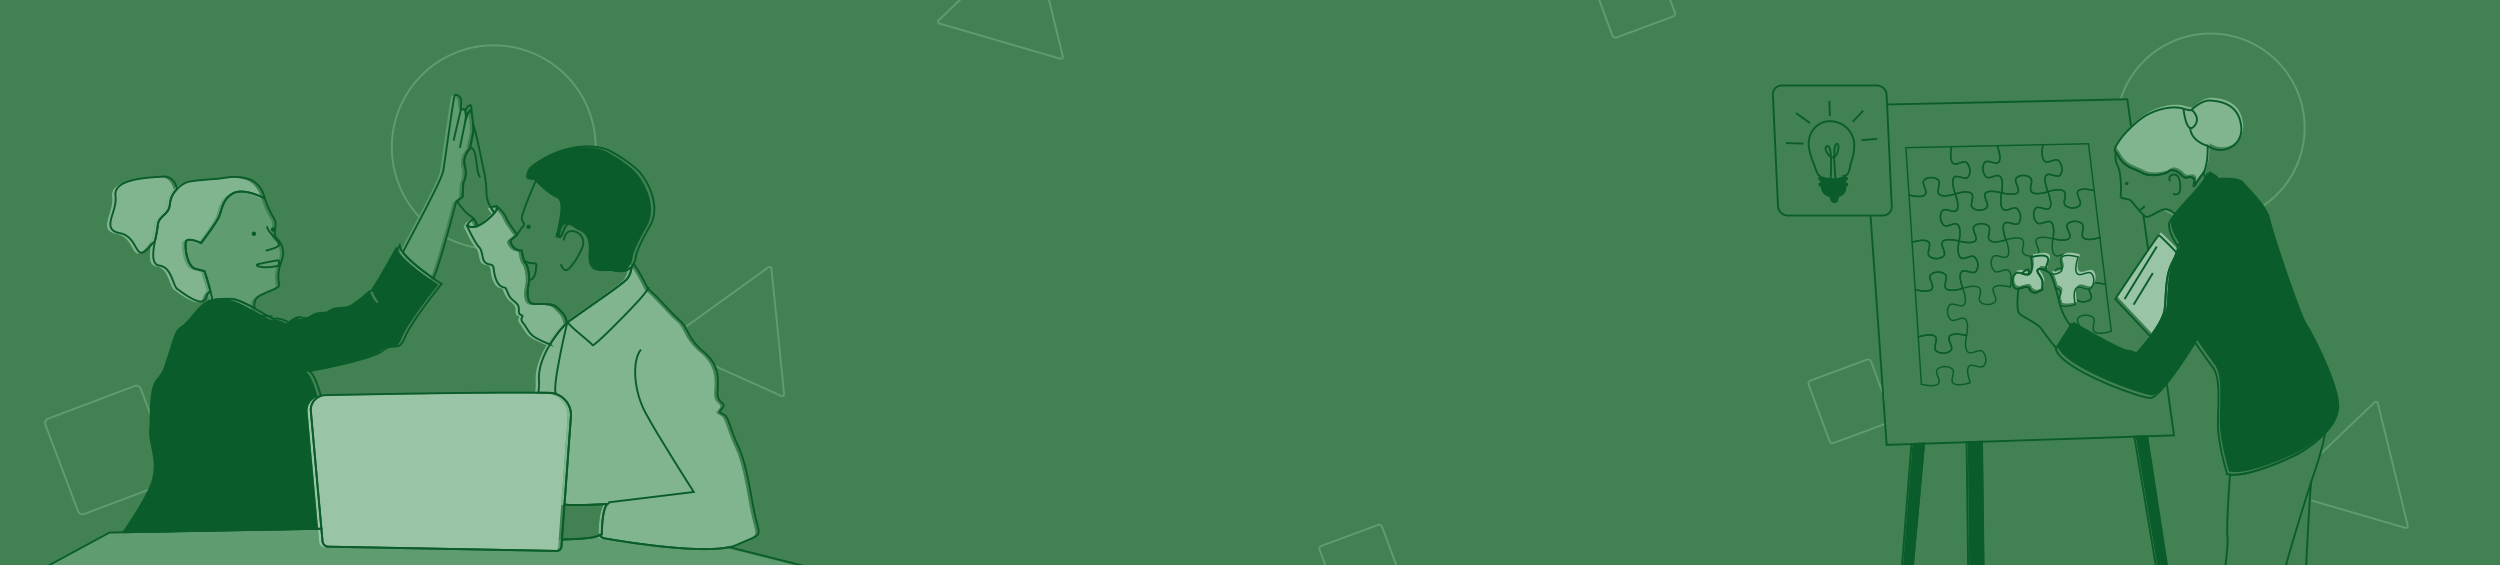 <svg id="Layer_1" data-name="Layer 1" xmlns="http://www.w3.org/2000/svg" xmlns:xlink="http://www.w3.org/1999/xlink" viewBox="0 0 1300 294"><defs><style>.cls-1,.cls-10,.cls-4,.cls-9{fill:none;}.cls-2{clip-path:url(#clip-path);}.cls-11,.cls-3{fill:#428252;}.cls-4{stroke:#5f9c70;}.cls-10,.cls-11,.cls-4,.cls-9{stroke-miterlimit:10;}.cls-5{fill:#5f9c70;}.cls-6{fill:#80b590;}.cls-7{fill:#0a5d2b;}.cls-8{fill:#99c5a6;}.cls-10,.cls-11,.cls-9{stroke:#0a5d2b;}.cls-10{stroke-width:0.766px;}</style><clipPath id="clip-path"><rect class="cls-1" width="1300" height="294"/></clipPath></defs><g class="cls-2"><rect class="cls-3" width="1300" height="294"/><path class="cls-4" d="M399.538,139.025l-53.085,38.203a1.036,1.036,0,0,0,.18,1.786L406.26,205.885a1.036,1.036,0,0,0,1.457-1.048l-6.542-65.074A1.036,1.036,0,0,0,399.538,139.025Z"/><path class="cls-4" d="M535.409-34.711,488.155,10.506a1.036,1.036,0,0,0,.426,1.744L551.367,30.564a1.036,1.036,0,0,0,1.297-1.241l-15.532-63.531A1.036,1.036,0,0,0,535.409-34.711Z"/><path class="cls-4" d="M1234.758,209.205l-47.254,45.217a1.036,1.036,0,0,0,.426,1.744l62.786,18.315a1.036,1.036,0,0,0,1.297-1.241l-15.532-63.531A1.036,1.036,0,0,0,1234.758,209.205Z"/><rect class="cls-4" x="30.396" y="207.502" width="52.998" height="52.998" rx="2.37" transform="translate(-78.972 35.17) rotate(-20.68)"/><rect class="cls-4" x="831.949" y="-19.501" width="34.607" height="34.607" rx="1.547" transform="translate(53.77 295.194) rotate(-20.35)"/><rect class="cls-4" x="944.849" y="191.373" width="34.607" height="34.607" rx="1.547" transform="translate(-12.516 347.617) rotate(-20.35)"/><rect class="cls-4" x="690.576" y="277.311" width="34.607" height="34.607" rx="1.547" transform="translate(-58.271 264.556) rotate(-20.35)"/><circle class="cls-4" cx="1149.421" cy="66.421" r="48.986"/><circle class="cls-4" cx="256.74" cy="76.573" r="53.002"/><path class="cls-3" d="M245.103,57.551a1.315,1.315,0,0,1,.375.691c.072-1.837-.011-3.551-.579-3.551-.846,0-2.371,2.526-3.236,4.094a28.823,28.823,0,0,1,.785,3.464S244.082,56.938,245.103,57.551Z"/><path class="cls-3" d="M246.533,67.969s-.063-1.504-.2-3.37a36.683,36.683,0,0,0-.854-6.358,1.315,1.315,0,0,0-.375-.691c-1.021-.613-2.656,4.699-2.656,4.699a28.824,28.824,0,0,0-.785-3.464,4.87,4.87,0,0,0-.645-1.439,6.827,6.827,0,0,1-.891-4.149c.161-3.468-2.694-4.199-3.307-3.791-.613.409-4.995,33.476-6.016,39.4-.894,5.187-16.667,33.71-20.989,42.372,3.373,4.543,11.001,10.21,15.851,13.572,3.357-7.178,11.493-38.282,11.675-39.192a2.228,2.228,0,0,1,.661-.94,20.222,20.222,0,0,1,2.812-2.124l.409-7.354a11.756,11.756,0,0,0,.817-8.784c-1.43-5.107,2.656-9.193,2.656-9.193Z"/><path class="cls-3" d="M289.995,159.897c-2.82-2.82-9.872-1.254-12.849-2.037-2.977-.783-2.736-6.332-1.952-9.779s-.085-9.494-1.495-11.061c-1.41-1.567-2.028-6.714-2.028-6.714s-3.83.419-5.692-3.94c-.873-2.045,1.425-2.275,2.846-3.94.136-.16.263-.321.389-.483-2.435-3.241-4.825-6.626-5.521-8.416a15.381,15.381,0,0,0-4.685-5.862c.098.598-.53,1.706-1.588,2.985-2.125,2.569-5.962,5.81-9.035,6.95a6.164,6.164,0,0,1-1.853.421c-2.445.098-3.01-.507-2.942-1.164l-.531.347s4.086,8.989,6.333,11.236c2.247,2.247,1.226,6.946,3.677,8.376s3.677-.204,4.086,3.677,1.839,7.559,4.086,8.58c2.247,1.021,1.634-.409,3.064,3.064,1.43,3.473,2.451,3.473,4.699,5.72,2.247,2.247,0,5.107,2.247,5.924,2.247.817-1.226,1.226,1.021,4.086,2.247,2.86,2.656,4.699,5.107,6.742,1.73,1.442,6.097,3.387,8.953,4.482a65.07,65.07,0,0,1,8.676-11.203C294.696,163.971,292.816,162.717,289.995,159.897Z"/><path class="cls-3" d="M246.607,113.757c-1.278.946-2.117,1.607-2.117,1.607a3.112,3.112,0,0,0-.899,1.492c-.068.657.497,1.262,2.942,1.164a6.164,6.164,0,0,0,1.853-.421,7.911,7.911,0,0,0-1.202-3.091A7.762,7.762,0,0,0,246.607,113.757Z"/><path class="cls-3" d="M259.009,107.664c-.045-.276-.24-.447-.627-.471a6.532,6.532,0,0,0-2.767.805c.145.246.29.484.438.716.459.718.926,1.367,1.368,1.934C258.479,109.369,259.107,108.262,259.009,107.664Z"/><path class="cls-3" d="M256.053,108.714c-.148-.232-.293-.471-.438-.716a15.182,15.182,0,0,1-2.34-7.547c0-6.742-1.634-12.87-2.656-17.773-.796-3.82-2.707-13.838-4.286-18.078.137,1.865.2,3.37.2,3.37l-1.839,9.193s-4.086,4.086-2.656,9.193a11.756,11.756,0,0,1-.817,8.784l-.409,7.354a20.222,20.222,0,0,0-2.812,2.124c1.739,2.636,4.184,5.841,6.693,7.478a8.905,8.905,0,0,1,1.912,1.662,7.762,7.762,0,0,1,.578.751,7.911,7.911,0,0,1,1.202,3.091c3.073-1.14,6.909-4.382,9.035-6.95C256.979,110.082,256.512,109.432,256.053,108.714Z"/><path class="cls-3" d="M331.331,87.884a70.582,70.582,0,0,0-14.286-9.635c-7.537-3.551-23.261-3.334-37.031,6.246-2.647,1.841-3.748,2.865-4.324,6.467-.24,1.501.782,1.979,2.057,2.027a2.648,2.648,0,0,1,1.409.477c.163-.372.259-.589.259-.589s6.183,7.071,12.274,9.879c4.464,2.058-1.341,19.983-.898,20.357,1.645,1.388,2.485-5.117,4.79-6.586,2.046-1.304,5.714,2.23,6.793,2.63,9.143,3.39,3.917,12.849,6.268,18.02,2.293,5.045,6.381,2.493,11.963,3.53.139.026.275.044.416.074,5.798,1.254,7.678-2.664,7.678-1.724,0,0,.417-.646,1.078-1.774,2.301-3.93-1.304-2.618,8.532-19.831C344.952,105.824,335.223,91.177,331.331,87.884Z"/><path class="cls-3" d="M321.02,140.78c-.141-.03-.277-.048-.416-.074-5.582-1.037-9.67,1.515-11.963-3.53-2.35-5.171,2.875-14.63-6.268-18.02-1.079-.4-4.747-3.933-6.793-2.63-2.305,1.469-3.145,7.974-4.79,6.586-.443-.374,5.362-18.299.898-20.357-6.091-2.808-12.274-9.879-12.274-9.879s-.096.217-.259.589c-1.398,3.192-8.055,18.555-7.494,20.52.627,2.194,2.037,2.35.313,4.074-.779.779-1.568,2.356-2.761,3.882-.126.162-.253.324-.389.483-1.421,1.665-3.719,1.896-2.846,3.94,1.862,4.36,5.692,3.94,5.692,3.94s.618,5.147,2.028,6.714c1.41,1.567,2.279,7.614,1.495,11.061s-1.025,8.996,1.952,9.779c2.977.783,10.028-.783,12.849,2.037s4.701,4.074,5.014,7.991c0,0,.951-.68,6.704-4.771.454-.323.928-.66,1.444-1.027,3.08-2.19,7.655-5.337,11.961-8.383,5.553-3.927,10.66-7.686,11.542-9.01a11.609,11.609,0,0,0,2.037-5.641C328.698,138.116,326.818,142.034,321.02,140.78Z"/><path class="cls-3" d="M379.583,284.503C361.91,288.22,319.698,280.805,314.74,279.979a3.847,3.847,0,0,1-2.561-1.709c-.487.177-1.195.435-2.229.811-2.767,1.006-12.722,1.378-17.428,1.471l-.264,3.625a2.488,2.488,0,0,1-2.528,2.307L171.032,284.271a3.072,3.072,0,0,1-3.002-2.796l-.587-6.533L57.282,276.92l-43.334,23.378L432.802,297.961Z"/><path class="cls-3" d="M392.874,267.705c-2.694-12.274-3.892-25.147-8.681-35.624-4.79-10.478-4.79-14.968-7.484-16.465s-2.694-.898-.599-3.592c2.096-2.694-2.994-2.096-2.694-8.083s1.497-13.771-7.185-20.955c-8.682-7.185-7.783-12.274-12.274-16.166-4.49-3.892-12.573-13.471-16.764-16.764,0,0-4.2-8.778-7.416-12.773-.66,1.128-1.078,1.774-1.078,1.774a11.609,11.609,0,0,1-2.037,5.641c-.882,1.324-5.99,5.083-11.542,9.01-4.307,3.046-8.882,6.193-11.961,8.383-.515.367-.99.704-1.444,1.027-5.753,4.091-6.704,4.771-6.704,4.771a65.07,65.07,0,0,0-8.676,11.203c-3.347,5.491-6.265,12.368-5.721,19.162a29.977,29.977,0,0,1-.391,5.95c2.02.017,3.924.041,5.691.07a11.505,11.505,0,0,1,11.27,12.346l-3.335,45.749c5.755.795,22.389-.352,22.389-.352-1.877,1.502-2.577,7.357-2.838,11.517-.155,2.474-.156,4.349-.156,4.349l-1.064.387A3.847,3.847,0,0,0,314.74,279.979c4.958.826,47.17,8.241,64.843,4.524a20.068,20.068,0,0,0,4.01-1.231C397.664,276.985,395.568,279.979,392.874,267.705Z"/><path class="cls-3" d="M293.848,262.369l-.356,4.887-.448,6.143-.522,7.154c4.707-.093,14.661-.465,17.428-1.471,1.034-.376,1.742-.634,2.229-.811l1.064-.387s0-1.875.156-4.349c.261-4.16.961-10.016,2.838-11.517C316.237,262.017,299.603,263.164,293.848,262.369Z"/><path class="cls-3" d="M285.893,204.273c-1.761-.03-3.659-.053-5.672-.07-30.885-.267-89.286.837-110.791,1.276a7.683,7.683,0,0,0-7.481,8.359l5.278,58.722.214,2.382.587,6.533a3.072,3.072,0,0,0,3.002,2.796l118.698,2.213a2.488,2.488,0,0,0,2.528-2.307l.264-3.625.522-7.154.448-6.143.356-4.887,3.335-45.749A11.51,11.51,0,0,0,285.893,204.273Z"/><path class="cls-3" d="M225.665,144.751c-4.85-3.362-12.479-9.029-15.851-13.572a7.699,7.699,0,0,1-1.687-3.557s-10.01,18.386-12.053,20.633c-2.043,2.247,3.677,7.763,2.451,8.784-1.226,1.021-4.494-6.537-4.494-6.537s-6.946,6.333-10.827,8.376c-3.881,2.043-9.602.613-11.032,2.656-1.43,2.043-5.924,0-9.602,2.656-3.677,2.656-5.107.204-7.559.817s-3.473,3.269-4.903,2.451c-1.43-.817-5.924-2.451-6.946-1.634-.166.133-.717-.053-1.55-.459-1.887-.918-5.223-2.961-8.818-4.959-4.564-2.537-9.547-5.001-12.513-5.001-5.772,0-6.63.171-9.52.665-.281.048-.574.098-.899.152-3.677.613-9.602,10.419-13.483,12.87s-4.086,6.333-6.946,14.709c-2.86,8.376-2.043,7.967-6.129,13.075-4.086,5.107-3.064,17.773-3.677,25.74-.613,7.967,4.086,14.913,1.634,25.536-2.114,9.16-15.976,28.588-15.976,28.588l102.155-1.799-.214-2.382L161.95,213.838a7.67,7.67,0,0,1,5.256-7.977c-1.976-6.84-4.075-11.87-6.066-12.866,0,0,32.073-5.72,38.202-10.623,6.129-4.903,8.172,1.43,11.645-7.15,3.473-8.58,18.999-27.579,18.999-27.579S228.205,146.511,225.665,144.751Z"/><path class="cls-3" d="M145.515,139.819c.857-4.286,3.143-6.858,1.429-11.716-1.714-4.858-4-3.429-3.715-7.43.286-4,1.143-4.858-1.143-8.287a41.995,41.995,0,0,1-4-9.144s-11.144-6.001-16.859-2.572c-5.715,3.429-5.429,9.144-7.429,12.859-2,3.715-8.858,12.859-8.858,12.859s-7.429-3.429-8.001-.572c-.571,2.857.572,12.859,5.143,14.002l4.572,1.143s1.759,5.279,3.036,10.23c.451,1.75.842,3.458,1.074,4.878,2.89-.494,3.747-.665,9.52-.665,2.966,0,7.948,2.464,12.513,5.001-.521-2.485-.286-5.226,3.005-6.871,6.287-3.143,10.001-3.715,9.716-5.715A18.047,18.047,0,0,1,145.515,139.819Z"/><path class="cls-3" d="M88.651,106.1A12.645,12.645,0,0,1,92.429,98.277c-1.017-3.655-3.063-6.715-7.207-6.464-9.43.572-26.003,1.429-24.86,10.001,1.143,8.572-8.001,17.431,2.286,19.431s7.429,16.288,15.43,7.144c.964-1.102,1.92-2.212,2.856-3.313a76.529,76.529,0,0,0,1.431-7.831C82.651,112.101,88.366,111.815,88.651,106.1Z"/><path class="cls-3" d="M129.228,92.956c-7.144-2-12.001-.286-15.716,0-3.715.286-12.573.857-15.716,1.715A13.237,13.237,0,0,0,92.429,98.277a12.645,12.645,0,0,0-3.778,7.823c-.286,5.715-6.001,6.001-6.286,11.144a76.529,76.529,0,0,1-1.431,7.831c-1.174,5.908-2.014,12.467,2.288,13.028,6.572.857,6.858,10.573,9.43,12.287,2.572,1.714,13.144,10.287,14.859,4.286a8.042,8.042,0,0,1,2.178-3.486c-1.277-4.951-3.036-10.23-3.036-10.23l-4.572-1.143c-4.572-1.143-5.715-11.144-5.143-14.002.572-2.857,8.001.572,8.001.572s6.858-9.144,8.858-12.859c2-3.715,1.715-9.43,7.429-12.859,5.715-3.429,16.859,2.572,16.859,2.572S136.371,94.956,129.228,92.956Z"/><path class="cls-3" d="M243.064,57.958a1.316,1.316,0,0,1,.375.691c.072-1.837-.011-3.551-.579-3.551-.846,0-2.371,2.526-3.236,4.094a28.824,28.824,0,0,1,.785,3.464S242.042,57.346,243.064,57.958Z"/><path class="cls-5" d="M244.494,68.377s-.063-1.504-.2-3.37a36.682,36.682,0,0,0-.854-6.358,1.316,1.316,0,0,0-.375-.691,6.516,6.516,0,0,0-3.744-.445c-.619.155-1.291-2.667-1.233-3.908.161-3.468-2.694-4.199-3.307-3.791-.613.409-4.995,33.476-6.016,39.4-.894,5.187-16.667,33.71-20.989,42.372,3.373,4.543,11.001,10.21,15.851,13.572,3.357-7.178,11.493-38.282,11.675-39.192a2.228,2.228,0,0,1,.661-.94,20.223,20.223,0,0,1,2.812-2.124l.409-7.354a11.756,11.756,0,0,0,.817-8.784c-1.43-5.107,2.656-9.193,2.656-9.193Z"/><path class="cls-6" d="M287.956,160.304c-2.82-2.82-9.872-1.254-12.849-2.037-2.977-.783-2.736-6.332-1.952-9.779.783-3.447-.085-9.494-1.495-11.061-1.41-1.567-2.028-6.714-2.028-6.714s-3.83.419-5.692-3.94c-.873-2.045,1.425-2.275,2.846-3.94.136-.16.263-.321.389-.483-2.435-3.241-4.825-6.626-5.521-8.416a15.381,15.381,0,0,0-4.685-5.862c.098.598-.53,1.706-1.588,2.985-2.125,2.569-5.962,5.81-9.035,6.95a6.164,6.164,0,0,1-1.853.421c-2.445.098-3.01-.507-2.942-1.164l-.531.347s4.086,8.989,6.333,11.236c2.247,2.247,1.226,6.946,3.677,8.376s3.677-.204,4.086,3.677,1.839,7.559,4.086,8.58c2.247,1.021,1.634-.409,3.064,3.064s2.451,3.473,4.699,5.72c2.247,2.247,0,5.107,2.247,5.924,2.247.817-1.226,1.226,1.021,4.086,2.247,2.86,2.656,4.699,5.107,6.742,1.73,1.442,6.097,3.387,8.953,4.482a65.069,65.069,0,0,1,8.676-11.203C292.657,164.378,290.776,163.125,287.956,160.304Z"/><path class="cls-6" d="M244.567,114.165c-1.278.946-2.117,1.607-2.117,1.607a3.112,3.112,0,0,0-.899,1.492c-.068.657.497,1.262,2.942,1.164a6.164,6.164,0,0,0,1.853-.421,7.911,7.911,0,0,0-1.202-3.091A7.765,7.765,0,0,0,244.567,114.165Z"/><path class="cls-6" d="M256.97,108.072c-.045-.276-.24-.447-.627-.471a6.532,6.532,0,0,0-2.767.805c.145.246.29.484.438.716.459.718.926,1.367,1.368,1.934C256.44,109.777,257.068,108.67,256.97,108.072Z"/><path class="cls-3" d="M254.014,109.122c-.148-.232-.293-.471-.438-.716a15.182,15.182,0,0,1-2.34-7.547c0-6.742-1.634-12.87-2.656-17.773-.796-3.82-2.707-13.838-4.286-18.078.137,1.865.2,3.37.2,3.37l-1.839,9.193s-4.086,4.086-2.656,9.193a11.756,11.756,0,0,1-.817,8.784l-.409,7.354a20.222,20.222,0,0,0-2.812,2.124c1.739,2.636,4.184,5.841,6.693,7.478a8.906,8.906,0,0,1,1.912,1.662,7.765,7.765,0,0,1,.578.751,7.911,7.911,0,0,1,1.202,3.091c3.073-1.14,6.909-4.382,9.035-6.95C254.939,110.49,254.473,109.84,254.014,109.122Z"/><path class="cls-7" d="M329.292,88.292a70.582,70.582,0,0,0-14.286-9.635c-7.537-3.551-23.261-3.334-37.031,6.246-2.647,1.841-3.748,2.865-4.324,6.467-.24,1.501.782,1.979,2.057,2.027a2.648,2.648,0,0,1,1.409.477c.163-.372.259-.589.259-.589s6.183,7.071,12.274,9.879c4.464,2.058-1.341,19.983-.898,20.357,1.645,1.388,2.485-5.117,4.79-6.586,2.046-1.304,5.714,2.23,6.793,2.63,9.143,3.39,3.917,12.849,6.268,18.02,2.293,5.045,6.381,2.493,11.963,3.53.139.026.275.044.416.074,5.798,1.254,7.678-2.664,7.678-1.724,0,0,.417-.646,1.078-1.774,2.301-3.93-1.304-2.618,8.532-19.831C342.913,106.232,333.183,91.585,329.292,88.292Z"/><path class="cls-3" d="M318.981,141.188c-.141-.03-.277-.048-.416-.074-5.582-1.037-9.67,1.515-11.963-3.53-2.35-5.171,2.875-14.63-6.268-18.02-1.079-.4-4.747-3.933-6.793-2.63-2.305,1.469-3.145,7.974-4.79,6.586-.443-.374,5.362-18.299.898-20.357-6.091-2.808-12.274-9.879-12.274-9.879s-.096.217-.259.589c-1.398,3.192-8.055,18.555-7.494,20.52.627,2.194,2.037,2.35.313,4.074-.779.779-1.568,2.356-2.761,3.882-.126.162-.253.324-.389.483-1.421,1.665-3.719,1.896-2.846,3.94,1.862,4.36,5.692,3.94,5.692,3.94s.618,5.147,2.028,6.714c1.41,1.567,2.279,7.614,1.495,11.061-.783,3.447-1.025,8.996,1.952,9.779,2.977.783,10.028-.783,12.849,2.037s4.701,4.074,5.014,7.991c0,0,.951-.68,6.704-4.771.454-.323.928-.66,1.444-1.027,3.08-2.19,7.655-5.337,11.961-8.383,5.553-3.927,10.66-7.686,11.542-9.01a11.609,11.609,0,0,0,2.037-5.641C326.659,138.524,324.779,142.442,318.981,141.188Z"/><path class="cls-5" d="M377.544,284.911c-17.673,3.717-59.885-3.697-64.843-4.524a3.847,3.847,0,0,1-2.561-1.709c-.487.177-1.195.435-2.229.811-2.767,1.006-12.722,1.378-17.428,1.471l-.264,3.625a2.488,2.488,0,0,1-2.528,2.307l-118.698-2.213a3.072,3.072,0,0,1-3.002-2.796l-.587-6.533L55.243,277.328l-43.334,23.378,418.854-2.337Z"/><path class="cls-6" d="M390.834,268.113c-2.694-12.274-3.892-25.146-8.681-35.624-4.79-10.478-4.79-14.968-7.484-16.465s-2.694-.898-.599-3.592c2.096-2.694-2.994-2.096-2.694-8.083s1.497-13.771-7.185-20.955c-8.682-7.185-7.783-12.274-12.274-16.166s-12.573-13.471-16.764-16.764c0,0-4.2-8.778-7.416-12.773-.66,1.128-1.078,1.774-1.078,1.774a11.609,11.609,0,0,1-2.037,5.641c-.882,1.324-5.99,5.083-11.542,9.01-4.307,3.046-8.882,6.193-11.961,8.383-.515.367-.99.704-1.444,1.027-5.753,4.091-6.704,4.771-6.704,4.771a65.069,65.069,0,0,0-8.676,11.203c-3.347,5.491-6.265,12.368-5.721,19.162a29.977,29.977,0,0,1-.391,5.95c2.02.017,3.924.041,5.691.07a11.505,11.505,0,0,1,11.27,12.346L291.808,262.777c5.755.795,22.389-.352,22.389-.352-1.877,1.502-2.577,7.357-2.838,11.517-.155,2.474-.156,4.349-.156,4.349l-1.064.387a3.847,3.847,0,0,0,2.561,1.709c4.958.826,47.17,8.241,64.843,4.524a20.067,20.067,0,0,0,4.01-1.231C395.624,277.393,393.529,280.387,390.834,268.113Z"/><path class="cls-3" d="M291.808,262.777l-.356,4.887-.448,6.142-.521,7.154c4.707-.093,14.661-.465,17.428-1.471,1.034-.376,1.742-.634,2.229-.811l1.064-.387s0-1.875.156-4.349c.261-4.16.961-10.016,2.838-11.517C314.197,262.425,297.563,263.572,291.808,262.777Z"/><path class="cls-8" d="M283.854,204.681c-1.761-.03-3.659-.053-5.672-.07-30.885-.267-89.286.837-110.791,1.276a7.683,7.683,0,0,0-7.481,8.359L165.189,272.968l.214,2.382.587,6.533a3.072,3.072,0,0,0,3.002,2.796l118.698,2.213a2.488,2.488,0,0,0,2.528-2.307l.264-3.625.521-7.154.448-6.142.356-4.887,3.335-45.749A11.51,11.51,0,0,0,283.854,204.681Z"/><path class="cls-7" d="M223.626,145.159c-4.85-3.362-12.479-9.029-15.851-13.572a7.699,7.699,0,0,1-1.687-3.557s-10.01,18.386-12.053,20.633c-2.043,2.247,3.677,7.763,2.451,8.784-1.226,1.021-4.494-6.537-4.494-6.537s-6.946,6.333-10.827,8.376-9.602.613-11.032,2.656-5.924,0-9.602,2.656c-3.677,2.656-5.107.204-7.559.817-2.451.613-3.473,3.269-4.903,2.451s-5.924-2.451-6.946-1.634c-.166.133-.717-.053-1.55-.459-1.887-.918-5.223-2.961-8.818-4.959-4.564-2.537-9.547-5.001-12.513-5.001-5.772,0-6.63.171-9.52.665-.281.048-.574.098-.899.152-3.677.613-9.602,10.419-13.483,12.87s-4.086,6.333-6.946,14.709c-2.86,8.376-2.043,7.967-6.129,13.075-4.086,5.107-3.064,17.773-3.677,25.74-.613,7.967,4.086,14.913,1.634,25.536-2.114,9.16-15.976,28.588-15.976,28.588l102.155-1.799-.214-2.382-5.278-58.722a7.67,7.67,0,0,1,5.256-7.977c-1.976-6.84-4.075-11.87-6.066-12.866,0,0,32.073-5.72,38.202-10.623,6.129-4.903,8.172,1.43,11.645-7.15,3.473-8.58,18.999-27.579,18.999-27.579S226.166,146.919,223.626,145.159Z"/><path class="cls-5" d="M143.476,140.227c.857-4.286,3.143-6.858,1.429-11.716-1.714-4.858-4-3.429-3.715-7.43.286-4,1.143-4.858-1.143-8.287a41.995,41.995,0,0,1-4-9.144s-11.144-6.001-16.859-2.572c-5.715,3.429-5.429,9.144-7.429,12.859-2,3.715-8.858,12.859-8.858,12.859s-7.429-3.429-8.001-.572c-.571,2.858.572,12.859,5.143,14.002l4.572,1.143s1.759,5.279,3.036,10.23c.451,1.75.842,3.458,1.074,4.878,2.89-.494,3.747-.665,9.52-.665,2.966,0,7.948,2.464,12.513,5.001-.521-2.485-.286-5.226,3.005-6.871,6.287-3.143,10.001-3.715,9.716-5.715A18.046,18.046,0,0,1,143.476,140.227Z"/><path class="cls-6" d="M86.612,106.508A12.645,12.645,0,0,1,90.39,98.685c-1.017-3.655-3.063-6.715-7.207-6.464-9.43.572-26.003,1.429-24.86,10.001,1.143,8.572-8.001,17.431,2.286,19.431s7.429,16.288,15.43,7.144c.964-1.102,1.92-2.212,2.856-3.313a76.527,76.527,0,0,0,1.431-7.831C80.611,112.509,86.326,112.223,86.612,106.508Z"/><path class="cls-6" d="M127.188,93.364c-7.144-2-12.001-.286-15.716,0-3.715.286-12.573.857-15.716,1.715A13.237,13.237,0,0,0,90.39,98.685a12.645,12.645,0,0,0-3.778,7.823c-.286,5.715-6.001,6.001-6.286,11.144a76.527,76.527,0,0,1-1.431,7.831c-1.174,5.908-2.014,12.467,2.288,13.028,6.572.857,6.858,10.573,9.43,12.287,2.572,1.714,13.144,10.287,14.859,4.286a8.042,8.042,0,0,1,2.178-3.486c-1.277-4.951-3.036-10.23-3.036-10.23l-4.572-1.143c-4.572-1.143-5.715-11.144-5.143-14.002.572-2.857,8.001.572,8.001.572s6.858-9.144,8.858-12.859c2-3.715,1.715-9.43,7.429-12.859,5.715-3.429,16.859,2.572,16.859,2.572S134.332,95.364,127.188,93.364Z"/><path class="cls-9" d="M244.791,57.551a1.315,1.315,0,0,1,.375.691c.072-1.837-.011-3.551-.579-3.551-.846,0-1.731.971-2.597,2.539a16.735,16.735,0,0,1,.227,4.601S243.77,56.938,244.791,57.551Z"/><path class="cls-9" d="M246.221,67.969s-.063-1.504-.2-3.37a36.683,36.683,0,0,0-.854-6.358,1.315,1.315,0,0,0-.375-.691c-1.021-.613-2.656,4.699-2.656,4.699s.366-3.316-.316-4.736c-.682-1.42-1.696-.293-1.875-.625-.398-.739-.189-2.45-.131-3.691.161-3.468-2.694-4.199-3.307-3.791-.613.409-4.995,33.476-6.016,39.4-.894,5.187-16.667,33.71-20.989,42.372,3.373,4.543,11.001,10.21,15.851,13.572,3.357-7.178,11.493-38.282,11.675-39.192a2.228,2.228,0,0,1,.661-.94,20.222,20.222,0,0,1,2.812-2.124l.409-7.354a11.756,11.756,0,0,0,.817-8.784c-1.43-5.107,2.656-9.193,2.656-9.193Z"/><path class="cls-9" d="M289.683,159.897c-2.82-2.82-9.872-1.254-12.849-2.037-2.977-.783-2.736-6.332-1.952-9.779s-.085-9.494-1.495-11.061c-1.41-1.567-2.028-6.714-2.028-6.714s-3.83.419-5.692-3.94c-.873-2.045,1.425-2.275,2.846-3.94.136-.16.263-.321.389-.483-2.435-3.241-4.825-6.626-5.521-8.416a15.381,15.381,0,0,0-4.685-5.862c.098.598-.53,1.706-1.588,2.985-2.125,2.569-5.962,5.81-9.035,6.95a6.164,6.164,0,0,1-1.853.421c-2.445.098-3.01-.507-2.942-1.164l-.531.347s4.086,8.989,6.333,11.236c2.247,2.247,1.226,6.946,3.677,8.376s3.677-.204,4.086,3.677,1.839,7.559,4.086,8.58c2.247,1.021,1.634-.409,3.064,3.064,1.43,3.473,2.451,3.473,4.699,5.72s0,5.107,2.247,5.924c2.247.817-1.226,1.226,1.021,4.086,2.247,2.86,2.656,4.699,5.107,6.742,1.73,1.442,6.097,3.387,8.953,4.482a65.069,65.069,0,0,1,8.676-11.203C294.384,163.971,292.504,162.717,289.683,159.897Z"/><path class="cls-9" d="M246.295,113.757c-1.278.946-2.117,1.607-2.117,1.607a3.112,3.112,0,0,0-.899,1.492c-.068.657.497,1.262,2.942,1.164a6.164,6.164,0,0,0,1.853-.421,7.911,7.911,0,0,0-1.202-3.091A7.762,7.762,0,0,0,246.295,113.757Z"/><path class="cls-9" d="M258.697,107.664c-.045-.276-.24-.447-.627-.471a6.532,6.532,0,0,0-2.767.805c.145.246.29.484.438.716.459.718.926,1.367,1.368,1.934C258.167,109.369,258.795,108.262,258.697,107.664Z"/><path class="cls-9" d="M255.741,108.714c-.148-.232-.293-.471-.438-.716a15.182,15.182,0,0,1-2.34-7.547c0-6.742-1.634-12.87-2.656-17.773-.796-3.82-2.707-13.838-4.286-18.078.137,1.865.2,3.37.2,3.37l-1.839,9.193s-4.086,4.086-2.656,9.193a11.756,11.756,0,0,1-.817,8.784l-.409,7.354a20.222,20.222,0,0,0-2.812,2.124c1.739,2.636,4.184,5.841,6.693,7.478a8.905,8.905,0,0,1,1.912,1.662,7.762,7.762,0,0,1,.578.751,7.911,7.911,0,0,1,1.202,3.091c3.073-1.14,6.909-4.382,9.035-6.95C256.666,110.082,256.2,109.432,255.741,108.714Z"/><path class="cls-9" d="M331.019,87.884a70.581,70.581,0,0,0-14.286-9.635c-7.537-3.551-23.261-3.334-37.031,6.246-2.647,1.841-3.748,2.865-4.324,6.467-.24,1.501.782,1.979,2.057,2.027a2.648,2.648,0,0,1,1.409.477c.163-.372.259-.589.259-.589s6.183,7.071,12.274,9.879c4.464,2.058-1.341,19.983-.898,20.357,1.645,1.388,2.485-5.117,4.79-6.586,2.046-1.304,5.714,2.23,6.793,2.63,9.143,3.39,3.917,12.849,6.268,18.02,2.293,5.045,6.381,2.493,11.963,3.53.139.026.275.044.416.074,5.798,1.254,7.678-2.664,7.678-1.724,0,0,.417-.646,1.077-1.774,2.301-3.93-1.304-2.618,8.532-19.831C344.64,105.824,334.91,91.177,331.019,87.884Z"/><path class="cls-9" d="M320.708,140.78c-.141-.03-.277-.048-.416-.074-5.582-1.037-9.67,1.515-11.963-3.53-2.35-5.171,2.875-14.63-6.268-18.02-1.079-.4-4.747-3.933-6.793-2.63-2.305,1.469-3.145,7.974-4.79,6.586-.443-.374,5.362-18.299.898-20.357-6.091-2.808-12.274-9.879-12.274-9.879s-.096.217-.259.589c-1.398,3.192-8.055,18.555-7.494,20.52.627,2.194,2.037,2.35.313,4.074-.779.779-1.568,2.356-2.761,3.882-.126.162-.253.324-.389.483-1.421,1.665-3.719,1.896-2.846,3.94,1.862,4.36,5.692,3.94,5.692,3.94s.618,5.147,2.028,6.714c1.41,1.567,2.279,7.614,1.495,11.061s-1.025,8.996,1.952,9.779c2.977.783,10.028-.783,12.849,2.037s4.701,4.074,5.014,7.991c0,0,.951-.68,6.704-4.771.454-.323.928-.66,1.444-1.027,3.08-2.19,7.655-5.337,11.961-8.383,5.553-3.927,10.66-7.686,11.542-9.01a11.609,11.609,0,0,0,2.037-5.641C328.386,138.116,326.506,142.034,320.708,140.78Z"/><path class="cls-9" d="M379.271,284.503c-17.673,3.717-59.885-3.697-64.843-4.524a3.847,3.847,0,0,1-2.561-1.709c-.487.177-1.195.435-2.229.811-2.767,1.006-12.722,1.378-17.428,1.471l-.264,3.625a2.488,2.488,0,0,1-2.528,2.307L170.72,284.271a3.072,3.072,0,0,1-3.002-2.796l-.587-6.533L56.97,276.92l-43.334,23.378,418.854-2.337Z"/><path class="cls-9" d="M392.562,267.705c-2.694-12.274-3.892-25.147-8.681-35.624-4.79-10.478-4.79-14.968-7.484-16.465s-2.694-.898-.599-3.592c2.096-2.694-2.994-2.096-2.694-8.083s1.497-13.771-7.185-20.955-7.783-12.274-12.274-16.166c-4.49-3.892-12.573-13.471-16.764-16.764,0,0-4.2-8.778-7.416-12.773-.66,1.128-1.077,1.774-1.077,1.774a11.609,11.609,0,0,1-2.037,5.641c-.882,1.324-5.99,5.083-11.542,9.01-4.307,3.046-8.882,6.193-11.961,8.383-.515.367-.99.704-1.444,1.027-5.753,4.091-6.704,4.771-6.704,4.771a65.069,65.069,0,0,0-8.676,11.203c-3.347,5.491-6.265,12.368-5.721,19.162a29.977,29.977,0,0,1-.391,5.95c2.02.017,3.924.041,5.691.07a11.505,11.505,0,0,1,11.27,12.346l-3.335,45.749c5.755.795,22.389-.352,22.389-.352-1.877,1.502-2.577,7.357-2.838,11.517-.155,2.474-.156,4.349-.156,4.349l-1.064.387a3.847,3.847,0,0,0,2.561,1.709c4.958.826,47.17,8.241,64.843,4.524a20.068,20.068,0,0,0,4.01-1.231C397.351,276.985,395.256,279.979,392.562,267.705Z"/><path class="cls-9" d="M293.535,262.369l-.356,4.887-.448,6.143-.522,7.154c4.707-.093,14.661-.465,17.428-1.471,1.034-.376,1.742-.634,2.229-.811l1.064-.387s0-1.875.156-4.349c.261-4.16.961-10.016,2.838-11.517C315.925,262.017,299.29,263.164,293.535,262.369Z"/><path class="cls-9" d="M285.581,204.273c-1.761-.03-3.659-.053-5.672-.07-30.885-.267-89.286.837-110.791,1.276a7.683,7.683,0,0,0-7.481,8.359l5.278,58.722.214,2.382.587,6.533a3.072,3.072,0,0,0,3.002,2.796l118.698,2.213a2.488,2.488,0,0,0,2.528-2.307l.264-3.625.522-7.154.448-6.143.356-4.887,3.335-45.749A11.51,11.51,0,0,0,285.581,204.273Z"/><path class="cls-9" d="M225.353,144.751c-4.85-3.362-12.479-9.029-15.851-13.572a7.699,7.699,0,0,1-1.687-3.557s-10.01,18.386-12.053,20.633c-2.043,2.247,3.677,7.763,2.451,8.784-1.226,1.021-4.494-6.537-4.494-6.537s-6.946,6.333-10.827,8.376c-3.881,2.043-9.602.613-11.032,2.656-1.43,2.043-5.924,0-9.602,2.656-3.677,2.656-5.107.204-7.559.817s-3.473,3.269-4.903,2.451c-1.43-.817-5.924-2.451-6.946-1.634-.166.133-.717-.053-1.55-.459-1.887-.918-5.223-2.961-8.818-4.959-4.564-2.537-9.547-5.001-12.513-5.001-5.772,0-6.63.171-9.52.665-.281.048-.574.098-.899.152-3.677.613-9.602,10.419-13.483,12.87s-4.086,6.333-6.946,14.709c-2.86,8.376-2.043,7.967-6.129,13.075-4.086,5.107-3.064,17.773-3.677,25.74-.613,7.967,4.086,14.913,1.634,25.536-2.114,9.16-15.976,28.588-15.976,28.588l102.155-1.799-.214-2.382-5.278-58.722a7.67,7.67,0,0,1,5.256-7.977c-1.976-6.84-4.075-11.87-6.066-12.866,0,0,32.073-5.72,38.202-10.623,6.129-4.903,8.172,1.43,11.645-7.15,3.473-8.58,18.999-27.579,18.999-27.579S227.893,146.511,225.353,144.751Z"/><path class="cls-9" d="M145.203,139.819c.857-4.286,3.143-6.858,1.429-11.716-1.714-4.858-4-3.429-3.715-7.43.286-4,1.143-4.858-1.143-8.287a41.995,41.995,0,0,1-4-9.144s-11.144-6.001-16.859-2.572c-5.715,3.429-5.429,9.144-7.429,12.859-2,3.715-8.858,12.859-8.858,12.859s-7.429-3.429-8.001-.572c-.571,2.857.572,12.859,5.143,14.002l4.572,1.143s1.759,5.279,3.036,10.23c.451,1.75.842,3.458,1.074,4.878,2.89-.494,3.747-.665,9.52-.665,2.966,0,7.948,2.464,12.513,5.001-.521-2.485-.286-5.226,3.005-6.871,6.287-3.143,10.001-3.715,9.716-5.715A18.047,18.047,0,0,1,145.203,139.819Z"/><path class="cls-9" d="M88.339,106.1a12.645,12.645,0,0,1,3.778-7.823c-1.017-3.655-3.063-6.715-7.207-6.464-9.43.572-26.003,1.429-24.86,10.001s-8.001,17.431,2.286,19.431,7.429,16.288,15.43,7.144c.964-1.102,1.92-2.212,2.856-3.313a76.529,76.529,0,0,0,1.431-7.831C82.338,112.101,88.053,111.815,88.339,106.1Z"/><path class="cls-9" d="M128.916,92.956c-7.144-2-12.001-.286-15.716,0-3.715.286-12.573.857-15.716,1.715a13.237,13.237,0,0,0-5.366,3.607,12.645,12.645,0,0,0-3.778,7.823c-.286,5.715-6.001,6.001-6.286,11.144A76.529,76.529,0,0,1,80.622,125.076c-1.174,5.908-2.014,12.467,2.288,13.028,6.572.857,6.858,10.573,9.43,12.287,2.572,1.714,13.144,10.287,14.859,4.286a8.042,8.042,0,0,1,2.178-3.486c-1.277-4.951-3.036-10.23-3.036-10.23l-4.572-1.143c-4.572-1.143-5.715-11.144-5.143-14.002.572-2.857,8.001.572,8.001.572s6.858-9.144,8.858-12.859c2-3.715,1.715-9.43,7.429-12.859,5.715-3.429,16.859,2.572,16.859,2.572S136.059,94.956,128.916,92.956Z"/><path class="cls-9" d="M316.335,261.224l44.413-5.41s-18.796-29.321-25.186-41.351-6.766-27.442-2.255-32.705"/><path class="cls-9" d="M337.29,149.263s.19,1.073-5.112,6.934c-7.142,7.894-23.683,24.434-24.059,23.307s-13.533-10.902-13.012-12.408c0,0-8.743,36.395-5.798,37.791"/><path class="cls-9" d="M161.238,192.201s-38.069,7.601-44.835,10.609"/><path class="cls-9" d="M74.677,264.836c1.128-1.88,43.23-30.073,51.5-54.132"/><path class="cls-9" d="M108.509,173.489s11.896-11.442,33.202-8.916"/><path class="cls-9" d="M138.176,130.293s7.041-1.354,7.041-3.25-6.093-6.229-6.364-9.343"/><path class="cls-9" d="M144.811,138.146s-6.484,1.789-10.919.186a.462.462,0,0,1,.048-.887c2.897-.645,9.647-2.112,10.6-2.006C145.759,135.573,144.811,138.146,144.811,138.146Z"/><circle class="cls-7" cx="132.015" cy="121.559" r="1.151"/><circle class="cls-7" cx="274.879" cy="117.944" r="1.151"/><circle class="cls-7" cx="141.967" cy="119.325" r="1.151"/><path class="cls-9" d="M293.216,125.012c0-.406.411-4.322,3.25-4.739a5.906,5.906,0,0,1,6.635,7.447c-1.083,3.927-7.312,14.353-9.478,12.593s-1.76-2.979-1.76-2.979"/><path class="cls-9" d="M244.695,77.162s1.208-1.164,2.335,2.857c.347,1.236,1.099,7.11,1.339,8.675a9.054,9.054,0,0,0,1.3,3.553"/><line class="cls-9" x1="242.135" y1="62.249" x2="239.14" y2="76.883"/><path class="cls-9" d="M239.718,56.661c-.186.559-3.841,16.492-3.841,16.492"/><path class="cls-9" d="M272.619,135.721l2.723,1.021c.867.143,3.637-.025,3.574.851-.178,2.445-.283,7.194-3.233,7.998"/><polygon class="cls-7" points="985.668 344.413 990.616 344.413 1001.113 230.071 994.577 230.288 985.668 344.413"/><polygon class="cls-7" points="1130.126 344.413 1135.074 344.413 1116.943 226.236 1110.475 226.45 1130.126 344.413"/><polygon class="cls-7" points="1024.672 343.423 1032.588 343.423 1031.148 229.077 1023.232 229.339 1024.672 343.423"/><polygon class="cls-3" points="1106.804 51.012 969.257 53.981 981.671 230.715 994.577 230.288 1001.113 230.071 1023.232 229.339 1031.148 229.077 1110.475 226.45 1116.943 226.236 1131.092 225.767 1106.804 51.012"/><polygon class="cls-9" points="985.05 345.031 989.997 345.031 1000.494 230.69 993.959 230.907 985.05 345.031"/><polygon class="cls-9" points="1129.507 345.031 1134.455 345.031 1116.324 226.855 1109.857 227.069 1129.507 345.031"/><polygon class="cls-9" points="1024.053 344.042 1031.969 344.042 1030.529 229.696 1022.613 229.958 1024.053 344.042"/><polygon class="cls-9" points="1106.185 51.631 968.638 54.599 981.052 231.334 993.959 230.907 1000.494 230.69 1022.613 229.958 1030.529 229.696 1109.857 227.069 1116.324 226.855 1130.474 226.386 1106.185 51.631"/><g id="g33811"><path id="path5043-5-59-0-4-7-9-8" class="cls-10" d="M1097.854,172.258s-6.435,2.197-8.725.257c-2.003-1.698,1.131-5.727-.865-7.426-1.996-1.698-6.008-1.583-7.604.22-1.595,1.804,2.437,5.626.834,7.431-1.832,2.062-8.726.257-8.726.257s1.35-6.555-.912-8.499c-1.979-1.702-5.627,1.921-7.599.219-1.972-1.703-2.37-5.638-.767-7.442,1.603-1.805,5.972,1.589,7.568-.214,1.824-2.061-.912-8.5-.912-8.5s6.354-2.183,8.608-.237c1.972,1.703-1.145,5.73.834,7.431,1.98,1.701,5.985,1.588,7.563-.213,1.578-1.801-2.437-5.626-.865-7.426,1.796-2.056,8.607-.237,8.607-.237q1.481,12.19,2.962,24.379Z"/><path id="path5043-4-6-5-1-0-2-7" class="cls-10" d="M991.084,76.798q11.864-.257,23.73-.513s-1.438,6.569.676,8.537c1.85,1.723,5.401-1.883,7.259-.162,1.858,1.722,2.194,5.667.623,7.465-1.571,1.799-5.711-1.632-7.29.167-1.804,2.057.676,8.538.676,8.538s-6.249,2.165-8.372.198c-1.858-1.722,1.294-5.754-.556-7.477-1.85-1.723-5.698-1.635-7.294.168-1.595,1.803,2.128,5.677.525,7.482-1.832,2.062-8.371.198-8.371.198Q991.887,89.099,991.084,76.798Z"/><path id="path5043-3-9-23-3-0-3-6-3" class="cls-10" d="M995.901,150.609s6.72,1.834,8.607-.237c1.652-1.812-2.169-5.671-.525-7.482,1.644-1.812,5.601-1.918,7.5-.203,1.899,1.714-1.35,5.764.556,7.477,2.179,1.958,8.608-.237,8.608-.237s2.556,6.469.677,8.539c-1.644,1.811-5.916-1.599-7.568.214-1.652,1.812-1.363,5.766.56,7.477,1.923,1.71,5.669-1.929,7.599-.219,2.207,1.953.676,8.538.676,8.538s-6.819-1.818-8.726.257c-1.669,1.816,2.232,5.66.556,7.477-1.676,1.816-5.736,1.939-7.666.23-1.93-1.71,1.399-5.772-.525-7.483-2.198-1.955-8.725.257-8.725.257q-.803-12.303-1.606-24.605Z"/><path id="path5043-5-6-9-8-0-3-7-3" class="cls-10" d="M997.507,175.215s6.527-2.212,8.725-.257c1.923,1.711-1.406,5.773.525,7.483,1.931,1.709,5.99,1.586,7.666-.23,1.676-1.817-2.225-5.662-.556-7.477,1.907-2.075,8.726-.257,8.726-.257s-1.549,6.588.676,8.539c1.948,1.706,5.716-1.937,7.671-.231,1.955,1.705,2.292,5.65.623,7.466-1.669,1.815-6.027-1.581-7.703.236-1.915,2.076.676,8.538.676,8.538s-6.609,2.225-8.844.277c-1.955-1.706,1.392-5.77-.556-7.477-1.948-1.706-6.014-1.582-7.707.237-1.693,1.82,2.225,5.662.525,7.482-1.943,2.081-8.843.277-8.843.277Q998.31,187.517,997.507,175.215Z"/><path id="path5043-37-6-7-7-2-9-4" class="cls-10" d="M1086.008,74.745q1.481,12.188,2.961,24.377s-6.631-1.849-8.372.198c-1.522,1.791,2.395,5.633.865,7.425-1.53,1.792-5.426,1.888-7.357.179-1.93-1.709,1.089-5.72-.834-7.43-2.198-1.955-8.372.198-8.372.198s-2.661-6.451-.912-8.499c1.53-1.792,5.767,1.624,7.29-.167,1.523-1.791,1.077-5.717-.83-7.431-1.906-1.713-5.359,1.877-7.258.162-2.17-1.959-.912-8.498-.912-8.498q11.865-.257,23.73-.513Z"/><path id="path5043-3-8-7-6-7-6-2-2" class="cls-10" d="M1062.278,75.258s-1.258,6.539.912,8.498c1.899,1.715,5.352-1.875,7.258-.162,1.906,1.714,2.352,5.641.83,7.431-1.523,1.791-5.759-1.624-7.29.167-1.749,2.048.912,8.499.912,8.499s-6.194,2.156-8.373.198c-1.906-1.713,1.137-5.728-.762-7.442-1.899-1.715-5.747-1.627-7.294.168-1.547,1.795,2.285,5.651.731,7.448-1.777,2.053-8.373.198-8.373.198s1.357-6.556-.794-8.519c-1.882-1.717-5.415,1.886-7.29.167-1.875-1.718-2.218-5.662-.664-7.459,1.554-1.796,5.711,1.633,7.258-.162,1.768-2.051-.794-8.518-.794-8.518q11.866-.257,23.732-.513Z"/><path id="path5043-5-82-0-1-4-0-2-2" class="cls-10" d="M1038.546,75.771s2.562,6.466.794,8.518c-1.547,1.795-5.704-1.634-7.258.162-1.554,1.797-1.211,5.741.664,7.459,1.875,1.719,5.408-1.884,7.29-.167,2.151,1.963.794,8.519.794,8.519s-6.576-1.858-8.373.198c-1.571,1.799,2.238,5.659.659,7.459-1.579,1.801-5.475,1.896-7.357.179-1.882-1.717,1.247-5.746-.628-7.465-2.142-1.964-8.372.198-8.372.198s-2.48-6.481-.676-8.538c1.579-1.8,5.718,1.632,7.29-.167,1.571-1.799,1.234-5.744-.623-7.465-1.858-1.721-5.408,1.885-7.259.162-2.115-1.969-.676-8.537-.676-8.537Z"/><path id="path5043-3-72-6-8-4-8-0-7" class="cls-10" d="M1094.892,147.878s-6.812-1.819-8.607.237c-1.571,1.8,2.444,5.625.865,7.426-1.578,1.801-5.584,1.914-7.563.213-1.979-1.702,1.138-5.728-.834-7.431-2.253-1.946-8.608.237-8.608.237s-2.716-6.441-.912-8.499c1.579-1.801,5.924,1.597,7.496-.202,1.571-1.8,1.125-5.726-.83-7.432-1.955-1.706-5.517,1.903-7.465.197-2.226-1.95-.912-8.5-.912-8.5s6.714,1.836,8.49-.218c1.555-1.796-2.381-5.636-.834-7.43,1.547-1.795,5.45-1.892,7.397-.185,1.947,1.706-1.089,5.72.865,7.425,2.234,1.949,8.489-.218,8.489-.218Q1093.412,135.69,1094.892,147.878Z"/><path id="path5043-5-59-0-4-7-9-8-3" class="cls-10" d="M1091.931,123.499s-6.255,2.167-8.489.218c-1.955-1.705,1.082-5.719-.865-7.425-1.947-1.707-5.85-1.61-7.397.185-1.547,1.795,2.389,5.634.834,7.43-1.776,2.053-8.49.218-8.49.218s1.295-6.546-.912-8.499c-1.931-1.709-5.47,1.896-7.393.185-1.923-1.71-2.321-5.645-.767-7.442,1.555-1.796,5.815,1.616,7.362-.179,1.768-2.051-.912-8.499-.912-8.499s6.174-2.153,8.372-.198c1.924,1.71-1.096,5.721.834,7.43,1.931,1.709,5.827,1.614,7.357-.179,1.53-1.792-2.388-5.634-.865-7.425,1.74-2.047,8.372-.198,8.372-.198q1.481,12.189,2.961,24.378Z"/><path id="path5043-0-33-7-8-3-3-1-9" class="cls-10" d="M1067.523,124.126s-6.694-1.838-8.49.218c-1.571,1.799,2.341,5.643.762,7.443-1.578,1.801-5.53,1.905-7.46.196-1.931-1.709,1.192-5.737-.731-7.448-2.198-1.955-8.491.218-8.491.218s-2.598-6.461-.794-8.519c1.579-1.8,5.822,1.615,7.393-.185,1.571-1.799,1.18-5.735-.726-7.449-1.906-1.713-5.463,1.894-7.362.179-2.17-1.959-.794-8.518-.794-8.518s6.596,1.855,8.373-.198c1.554-1.796-2.278-5.652-.731-7.448,1.547-1.795,5.395-1.883,7.294-.168,1.899,1.715-1.144,5.729.762,7.442,2.179,1.958,8.373-.198,8.373-.198s2.68,6.447.912,8.499c-1.547,1.795-5.807-1.617-7.362.179-1.555,1.797-1.157,5.732.767,7.442,1.923,1.711,5.462-1.893,7.393-.185C1068.817,117.58,1067.523,124.126,1067.523,124.126Z"/><path id="path5043-0-6-9-84-1-9-9-4-9-9" class="cls-10" d="M1018.703,125.378s1.475-6.576-.676-8.538c-1.882-1.717-5.518,1.904-7.393.185-1.874-1.718-2.163-5.672-.56-7.476,1.603-1.804,5.766,1.624,7.362-.179,1.824-2.061-.676-8.538-.676-8.538s6.23-2.162,8.372-.198c1.875,1.718-1.254,5.748.628,7.465,1.882,1.718,5.779,1.622,7.357-.179,1.579-1.8-2.23-5.661-.659-7.459,1.796-2.056,8.373-.198,8.373-.198s-1.376,6.559.794,8.518c1.899,1.715,5.456-1.892,7.362-.179,1.906,1.714,2.298,5.65.726,7.449-1.571,1.8-5.814-1.615-7.393.185-1.804,2.058.794,8.519.794,8.519s-6.311,2.176-8.49.218c-1.906-1.713,1.24-5.745-.659-7.46-1.899-1.715-5.802-1.618-7.397.185-1.596,1.803,2.231,5.661.628,7.465C1025.361,127.223,1018.703,125.378,1018.703,125.378Z"/><path id="path5043-0-1-94-4-9-0-13-1-7" class="cls-10" d="M1045.397,149.244s-6.757-1.828-8.609.237c-1.62,1.808,2.287,5.652.659,7.46-1.627,1.809-5.633,1.923-7.563.213-1.931-1.71,1.295-5.755-.628-7.466-2.198-1.955-8.608.237-8.608.237s-2.536-6.471-.676-8.538c1.628-1.809,5.876,1.605,7.496-.202,1.62-1.808,1.283-5.752-.623-7.466-1.907-1.714-5.566,1.911-7.465.197-2.17-1.96-.676-8.539-.676-8.539s6.658,1.845,8.49-.218c1.603-1.804-2.223-5.662-.628-7.465,1.596-1.804,5.499-1.9,7.397-.185,1.899,1.714-1.247,5.747.659,7.46,2.179,1.959,8.49-.218,8.49-.218s2.618,6.458.794,8.519c-1.596,1.804-5.862-1.608-7.465.197-1.603,1.805-1.26,5.748.664,7.459,1.923,1.71,5.565-1.911,7.496-.202C1046.809,142.679,1045.397,149.244,1045.397,149.244Z"/><path id="path5043-3-9-23-3-0-3-6-3-2" class="cls-10" d="M992.69,101.4s6.54,1.864,8.371-.198c1.603-1.804-2.12-5.679-.525-7.482,1.596-1.804,5.444-1.891,7.294-.168,1.85,1.723-1.302,5.755.556,7.477,2.123,1.967,8.372-.198,8.372-.198s2.5,6.477.676,8.538c-1.595,1.804-5.759-1.625-7.362.179-1.603,1.805-1.314,5.758.56,7.476,1.875,1.719,5.511-1.902,7.393-.185,2.151,1.963.676,8.538.676,8.538s-6.639-1.848-8.49.218c-1.62,1.807,2.183,5.669.556,7.477-1.627,1.809-5.578,1.913-7.46.196-1.882-1.717,1.35-5.764-.525-7.483-2.142-1.964-8.489.218-8.489.218q-.803-12.303-1.606-24.604Z"/><path id="path5043-5-6-9-8-0-3-7-3-0" class="cls-10" d="M994.296,126.004s6.347-2.182,8.489-.218c1.875,1.719-1.357,5.766.525,7.483,1.882,1.718,5.833,1.613,7.46-.196,1.627-1.808-2.176-5.67-.556-7.477,1.851-2.066,8.49-.218,8.49-.218s-1.494,6.579.676,8.539c1.899,1.715,5.558-1.91,7.465-.197,1.906,1.714,2.243,5.659.623,7.466-1.62,1.807-5.869-1.607-7.496.202-1.86,2.067.676,8.538.676,8.538s-6.429,2.196-8.608.237c-1.906-1.713,1.343-5.762-.556-7.477-1.899-1.715-5.856-1.609-7.5.203-1.644,1.811,2.176,5.67.525,7.482-1.887,2.072-8.607.237-8.607.237q-.803-12.303-1.606-24.605Z"/></g><path class="cls-3" d="M1147.083,92.478a4.525,4.525,0,0,0-.882-2.368,6.504,6.504,0,0,1-.537.772c-3.193,3.903-4.258,6.919-4.435,5.854-.177-1.064,1.419-3.193-.71-4.258s-3.193,1.242-5.322-1.064-5.5-3.726-7.096-2.129-9.935,3.016-13.661.71c-1.708-1.057-6.295-2.367-8.87-4.435-3.044-2.444-4.021-5.633-4.79-6.209a10.718,10.718,0,0,0,.887,6.919c1.774,3.193,2.661,11.886,1.952,15.435a48.472,48.472,0,0,0,4.435,2.306c.71.177,6.564,8.338,8.516,8.87s7.629-4.613,10.822-3.903a8.727,8.727,0,0,1,4.154,2.51c4.385-5.413,12.207-13.221,15.386-17.972A4.201,4.201,0,0,0,1147.083,92.478Z"/><path class="cls-3" d="M1165.888,65.69c-1.242-11.886-11.354-12.951-15.967-13.306-4.613-.355-9.758,4.79-9.758,4.79s.355.887-4.258-.532c-4.613-1.419-11.177-.532-17.563,2.484-6.387,3.016-13.306,10.822-14.37,12.241-3.475,4.634-4.613,6.919-3.193,7.983.769.577,1.746,3.765,4.79,6.209,2.576,2.068,7.163,3.378,8.87,4.435,3.726,2.306,12.064.887,13.661-.71s4.967-.177,7.096,2.129,3.193,0,5.322,1.064.532,3.193.71,4.258c.177,1.064,1.242-1.951,4.435-5.854a6.504,6.504,0,0,0,.537-.772c2.614-4.354,2.302-13.63,2.302-14.131l.948.55a11.126,11.126,0,0,0,13.223-1.35A10.836,10.836,0,0,0,1165.888,65.69Z"/><path class="cls-3" d="M1130.052,136.653a34.465,34.465,0,0,0,2.297-5.212c-3.889-4.057-8.784-8.981-9.216-8.981-.71,0-22.708,33.175-22.708,33.175l18.317,19.423c3.521-4.707,6.986-10.241,7.407-14.455C1127.036,151.733,1126.504,143.395,1130.052,136.653Z"/><path class="cls-3" d="M1195.338,236.179s-23.718,12.016-35.242,10.715c-.682,9.29-1.813,26.572-1.304,32.928.71,8.87-5.145,37.433-4.435,43.288s1.242,20.757,1.242,20.757l45.239-.532s-2.306-25.369-1.774-35.659,2.514-53.874,3.371-57.303c.273-1.093,5.49-14.92,7.063-24.946A69.324,69.324,0,0,1,1195.338,236.179Z"/><path class="cls-3" d="M1199.064,169.829c-3.016-4.435-17.563-47.546-18.983-54.465-1.419-6.919-10.999-15.612-13.66-18.983-2.661-3.371-13.128-2.306-13.128-2.306-.71-1.597-4.967-3.548-4.967-3.548a7.37,7.37,0,0,1-1.395,2.988c-3.179,4.751-11.001,12.559-15.386,17.972-1.723,2.126-2.921,3.887-3.089,4.941-.71,4.435,4.435,11.532,4.435,11.532s.311.883-.541,3.481a34.465,34.465,0,0,1-2.297,5.212c-3.548,6.742-3.016,15.08-3.903,23.95-.421,4.214-3.886,9.748-7.407,14.455-3.89,5.201-7.85,9.393-7.85,9.672,0,.532-1.242-.887-5.322-1.419-4.08-.532-27.853-14.547-27.853-14.547l-.426.666-7.496,11.732-.24.375c2.306,10.467,43.288,25.369,48.965,25.547,5.677.177,23.418-28.918,23.418-28.918s4.967,7.274,9.225,12.951c4.258,5.677,2.661,18.805,2.661,29.45s4.79,26.079,4.79,26.079a11.831,11.831,0,0,0,1.482.248c11.524,1.301,35.242-10.715,35.242-10.715a69.324,69.324,0,0,0,14.16-10.753c3.411-3.53,6.164-7.618,6.42-11.778C1216.627,202.117,1202.08,174.264,1199.064,169.829Z"/><path class="cls-3" d="M1071.576,150.949a4.334,4.334,0,0,0-2.2-1.147c.535,1.916,1.054,3.971,1.59,5.974C1071.518,154.027,1072.617,152.062,1071.576,150.949Z"/><path class="cls-3" d="M1055.342,142.806c.008-.04.012-.081.021-.121.906-4.23-1.913-2.157-3.319-.353A6.132,6.132,0,0,0,1055.342,142.806Z"/><path class="cls-3" d="M1088.143,142.384c-1.66-1.78-5.83,1.776-7.489.005-1.896-2.025.515-8.596.515-8.596s-6.417-1.98-8.555.047c-1.872,1.774,1.418,5.719-.454,7.485a6.171,6.171,0,0,1-5.725,1.036c1.129,1.5,2.059,4.277,2.942,7.441a4.334,4.334,0,0,1,2.2,1.147c1.042,1.113-.058,3.078-.609,4.826.289,1.079.583,2.14.888,3.156,2.473,1.145,7.833-.425,7.833-.425s-1.624-6.577.515-8.596c1.873-1.766,5.62,1.801,7.492.027C1089.566,148.164,1089.802,144.163,1088.143,142.384Z"/><path class="cls-3" d="M1064.373,140.847c-.756-1.917,2.272-5.364.753-6.965-1.894-1.997-8.556.047-8.556.047s1.617,6.477-.525,8.477a1.784,1.784,0,0,1-.704.4,6.132,6.132,0,0,1-3.298-.474c-1.316-.404-2.607-.739-3.486.079-1.874,1.742-2.119,5.638-.461,7.385a2.15,2.15,0,0,0,2.014.444c1.244-.199,2.7-.836,3.888-.916a1.93,1.93,0,0,1,1.509.435c.026.024.056.038.081.064.036.038.06.088.093.13a3.034,3.034,0,0,0,.468.985,3.299,3.299,0,0,0,.437.507,3.083,3.083,0,0,0,3.421.55l2.452-1.15.177-3.193c.177-3.193-2.839-5.5-2.661-6.742C1060.133,139.807,1061.569,139.428,1064.373,140.847Z"/><path class="cls-3" d="M1073.813,164.151a31.902,31.902,0,0,1-1.959-5.22c-.304-1.016-.599-2.077-.888-3.156-.536-2.003-1.055-4.058-1.59-5.974-.884-3.163-1.813-5.94-2.942-7.441a3.508,3.508,0,0,0-.959-.918c-.061-.037-.117-.067-.177-.102-.328-.192-.627-.344-.924-.495-2.804-1.419-4.241-1.039-4.398.064-.177,1.242,2.838,3.548,2.661,6.742l-.177,3.193-2.452,1.15a3.083,3.083,0,0,1-3.421-.55,3.299,3.299,0,0,1-.437-.507,3.034,3.034,0,0,1-.468-.985c-.033-.041-.057-.091-.093-.13-.025-.026-.055-.041-.081-.064a1.93,1.93,0,0,0-1.509-.435c-1.188.08-2.644.717-3.888.916-.641,5.166-.928,11.456.463,12.847,2.306,2.306,9.935,5.322,11.709,8.338a117.524,117.524,0,0,0,7.513,9.737l7.496-11.732A25.21,25.21,0,0,1,1073.813,164.151Z"/><path class="cls-3" d="M1147.526,90.947a4.525,4.525,0,0,0-.882-2.368,6.504,6.504,0,0,1-.537.772c-3.193,3.903-4.258,6.919-4.435,5.854-.177-1.064,1.419-3.193-.71-4.258s-3.193,1.242-5.322-1.064-5.5-3.726-7.096-2.129-9.935,3.016-13.661.71c-1.708-1.057-6.295-2.367-8.87-4.435-3.044-2.444-4.021-5.633-4.79-6.209a10.718,10.718,0,0,0,.887,6.919c1.774,3.193,2.661,11.886,1.952,15.435a48.472,48.472,0,0,0,4.435,2.306c.71.177,6.564,8.338,8.516,8.87s7.629-4.613,10.822-3.903a8.727,8.727,0,0,1,4.154,2.51c4.385-5.413,12.207-13.221,15.386-17.972A4.201,4.201,0,0,0,1147.526,90.947Z"/><path class="cls-6" d="M1166.331,64.158c-1.242-11.886-11.354-12.951-15.967-13.306-4.613-.355-9.758,4.79-9.758,4.79s.355.887-4.258-.532c-4.613-1.419-11.177-.532-17.563,2.484-6.387,3.016-13.306,10.822-14.37,12.241-3.475,4.634-4.613,6.919-3.193,7.983.769.577,1.746,3.765,4.79,6.209,2.576,2.068,7.163,3.378,8.87,4.435,3.726,2.306,12.064.887,13.661-.71s4.967-.177,7.096,2.129,3.193,0,5.322,1.064.532,3.193.71,4.258c.177,1.064,1.242-1.951,4.435-5.854a6.504,6.504,0,0,0,.537-.772c2.614-4.354,2.302-13.63,2.302-14.131l.948.55a11.126,11.126,0,0,0,13.223-1.35A10.836,10.836,0,0,0,1166.331,64.158Z"/><path class="cls-8" d="M1130.495,135.122a34.466,34.466,0,0,0,2.297-5.212c-3.889-4.057-8.784-8.981-9.216-8.981-.71,0-22.708,33.175-22.708,33.175l18.317,19.423c3.521-4.707,6.986-10.241,7.407-14.455C1127.479,150.202,1126.947,141.863,1130.495,135.122Z"/><path class="cls-3" d="M1195.781,234.648s-23.718,12.016-35.242,10.715c-.682,9.29-1.813,26.572-1.304,32.928.71,8.87-5.145,37.433-4.435,43.288s1.242,20.757,1.242,20.757l45.239-.532s-2.306-25.369-1.774-35.659,2.514-53.874,3.371-57.303c.273-1.093,5.49-14.92,7.063-24.946A69.324,69.324,0,0,1,1195.781,234.648Z"/><path class="cls-7" d="M1199.507,168.297c-3.016-4.435-17.563-47.546-18.983-54.465-1.419-6.919-10.999-15.612-13.66-18.983-2.661-3.371-13.128-2.306-13.128-2.306-.71-1.597-4.967-3.548-4.967-3.548a7.37,7.37,0,0,1-1.395,2.988c-3.179,4.751-11.001,12.559-15.386,17.972-1.723,2.126-2.921,3.887-3.089,4.941-.71,4.435,4.435,11.532,4.435,11.532s.311.883-.541,3.481a34.466,34.466,0,0,1-2.297,5.212c-3.548,6.742-3.016,15.08-3.903,23.95-.421,4.214-3.886,9.748-7.407,14.455-3.89,5.201-7.85,9.393-7.85,9.672,0,.532-1.242-.887-5.322-1.419-4.08-.532-27.853-14.547-27.853-14.547l-.426.666-7.496,11.732-.24.375c2.306,10.467,43.288,25.369,48.965,25.547,5.677.177,23.418-28.918,23.418-28.918s4.967,7.274,9.225,12.951c4.258,5.677,2.661,18.805,2.661,29.45s4.79,26.079,4.79,26.079a11.829,11.829,0,0,0,1.482.248c11.524,1.301,35.242-10.715,35.242-10.715A69.324,69.324,0,0,0,1209.941,223.895c3.411-3.53,6.164-7.618,6.42-11.778C1217.07,200.586,1202.523,172.733,1199.507,168.297Z"/><path class="cls-1" d="M1072.019,149.418a4.334,4.334,0,0,0-2.2-1.147c.535,1.916,1.054,3.971,1.59,5.974C1071.961,152.496,1073.06,150.531,1072.019,149.418Z"/><path class="cls-3" d="M1055.785,141.275c.008-.04.012-.081.021-.121.906-4.23-1.913-2.157-3.319-.353A6.132,6.132,0,0,0,1055.785,141.275Z"/><path class="cls-8" d="M1088.586,140.853c-1.66-1.78-5.83,1.776-7.489.005-1.896-2.025.515-8.596.515-8.596s-6.417-1.98-8.555.047c-1.872,1.774,1.418,5.719-.454,7.485a6.171,6.171,0,0,1-5.725,1.036c1.129,1.5,2.059,4.277,2.942,7.441a4.334,4.334,0,0,1,2.2,1.147c1.042,1.113-.058,3.078-.609,4.826.289,1.079.583,2.14.888,3.156,2.473,1.145,7.833-.425,7.833-.425s-1.624-6.577.515-8.596c1.873-1.766,5.62,1.801,7.492.027C1090.009,146.633,1090.245,142.632,1088.586,140.853Z"/><path class="cls-8" d="M1064.817,139.315c-.756-1.917,2.272-5.364.753-6.965-1.894-1.997-8.556.047-8.556.047s1.617,6.477-.525,8.477a1.784,1.784,0,0,1-.704.4,6.132,6.132,0,0,1-3.298-.474c-1.316-.404-2.607-.739-3.486.079-1.874,1.742-2.119,5.638-.461,7.385a2.15,2.15,0,0,0,2.014.444c1.244-.199,2.7-.836,3.888-.916a1.93,1.93,0,0,1,1.509.435c.026.024.056.038.081.064.036.038.06.088.093.13a3.034,3.034,0,0,0,.468.985,3.299,3.299,0,0,0,.437.507,3.083,3.083,0,0,0,3.421.55l2.452-1.15.177-3.193c.177-3.193-2.839-5.5-2.661-6.742C1060.576,138.276,1062.012,137.897,1064.817,139.315Z"/><path class="cls-3" d="M1074.256,162.62a31.902,31.902,0,0,1-1.959-5.22c-.304-1.016-.599-2.077-.888-3.156-.536-2.003-1.055-4.058-1.59-5.974-.884-3.163-1.813-5.94-2.942-7.441a3.508,3.508,0,0,0-.959-.918c-.061-.037-.117-.067-.177-.102-.328-.192-.627-.344-.924-.495-2.804-1.419-4.241-1.039-4.398.064-.177,1.242,2.838,3.548,2.661,6.742l-.177,3.193-2.452,1.15a3.083,3.083,0,0,1-3.421-.55,3.299,3.299,0,0,1-.437-.507,3.034,3.034,0,0,1-.468-.985c-.033-.041-.057-.091-.093-.13-.025-.026-.055-.041-.081-.064a1.93,1.93,0,0,0-1.509-.435c-1.188.08-2.644.717-3.888.916-.641,5.166-.928,11.456.463,12.847,2.306,2.306,9.935,5.322,11.709,8.338a117.525,117.525,0,0,0,7.513,9.737l7.496-11.732A25.21,25.21,0,0,1,1074.256,162.62Z"/><path class="cls-9" d="M1146.577,92.369a4.525,4.525,0,0,0-.882-2.368,6.504,6.504,0,0,1-.537.772c-3.193,3.903-4.258,6.919-4.435,5.854-.177-1.064,1.419-3.193-.71-4.258s-3.193,1.242-5.322-1.064-5.5-3.726-7.096-2.129-9.935,3.016-13.661.71c-1.708-1.057-6.295-2.367-8.87-4.435-3.044-2.444-4.021-5.633-4.79-6.209a10.718,10.718,0,0,0,.887,6.919c1.626,2.927,2.071,11.469,1.587,15.605a1.123,1.123,0,0,0,.861,1.239c1.303.292,3.452.776,3.939.897.71.177,6.564,8.338,8.516,8.87s7.629-4.613,10.822-3.903a8.727,8.727,0,0,1,4.154,2.51c4.385-5.413,12.207-13.221,15.386-17.972A4.201,4.201,0,0,0,1146.577,92.369Z"/><path class="cls-9" d="M1165.382,65.58c-1.242-11.886-11.354-12.951-15.967-13.306-4.613-.355-9.758,4.79-9.758,4.79s.355.887-4.258-.532c-4.613-1.419-11.177-.532-17.563,2.484-6.387,3.016-13.306,10.822-14.37,12.241-3.475,4.634-4.613,6.919-3.193,7.983.769.577,1.746,3.765,4.79,6.209,2.576,2.068,7.163,3.378,8.87,4.435,3.726,2.306,12.064.887,13.661-.71s4.967-.177,7.096,2.129,3.193,0,5.322,1.064.532,3.193.71,4.258c.177,1.064,1.242-1.951,4.435-5.854a6.504,6.504,0,0,0,.537-.772c2.614-4.354,2.302-13.63,2.302-14.131l.948.55a11.126,11.126,0,0,0,13.223-1.35A10.836,10.836,0,0,0,1165.382,65.58Z"/><path class="cls-9" d="M1129.546,136.543a34.465,34.465,0,0,0,2.297-5.212c-3.889-4.057-8.784-8.981-9.216-8.981-.71,0-22.708,33.175-22.708,33.175l18.317,19.423c3.521-4.707,6.986-10.241,7.407-14.455C1126.53,151.623,1125.997,143.285,1129.546,136.543Z"/><path class="cls-9" d="M1194.832,236.07s-23.718,12.016-35.242,10.715c-.682,9.29-1.813,26.572-1.304,32.928.71,8.87-5.145,37.433-4.435,43.288s1.242,20.757,1.242,20.757l45.239-.532s-2.306-25.369-1.774-35.659,2.514-53.874,3.371-57.303c.273-1.093,5.49-14.92,7.063-24.946A69.324,69.324,0,0,1,1194.832,236.07Z"/><path class="cls-9" d="M1198.558,169.719c-3.016-4.435-17.563-47.546-18.983-54.465-1.419-6.919-10.999-15.612-13.66-18.983-2.661-3.371-13.128-2.306-13.128-2.306-.71-1.597-4.967-3.548-4.967-3.548a7.37,7.37,0,0,1-1.395,2.988c-3.179,4.751-11.001,12.559-15.386,17.972-1.723,2.126-2.921,3.887-3.089,4.941-.71,4.435,4.435,11.532,4.435,11.532s.311.883-.541,3.481a34.465,34.465,0,0,1-2.297,5.212c-3.548,6.742-3.016,15.08-3.903,23.95-.421,4.214-3.886,9.748-7.407,14.455-3.89,5.201-7.85,9.393-7.85,9.672,0,.532-1.242-.887-5.322-1.419-4.08-.532-27.853-14.547-27.853-14.547l-.426.666-7.496,11.732-.239.375c2.306,10.467,43.288,25.369,48.965,25.547,5.677.177,23.418-28.918,23.418-28.918s4.967,7.274,9.225,12.951c4.258,5.677,2.661,18.805,2.661,29.45s4.79,26.079,4.79,26.079a11.831,11.831,0,0,0,1.482.248c11.524,1.301,35.242-10.715,35.242-10.715a69.324,69.324,0,0,0,14.16-10.753c3.411-3.53,6.164-7.618,6.42-11.778C1216.121,202.007,1201.574,174.154,1198.558,169.719Z"/><path class="cls-1" d="M1071.07,150.84a4.334,4.334,0,0,0-2.2-1.147c.535,1.916,1.054,3.971,1.59,5.974C1071.012,153.917,1072.111,151.952,1071.07,150.84Z"/><path class="cls-9" d="M1054.836,142.697c.008-.04.012-.081.021-.121.906-4.23-1.913-2.157-3.319-.353A6.132,6.132,0,0,0,1054.836,142.697Z"/><path class="cls-10" d="M1087.636,142.275c-1.66-1.78-5.83,1.776-7.489.005-1.896-2.025.515-8.596.515-8.596s-6.417-1.98-8.555.047c-1.872,1.774,1.418,5.719-.454,7.485a6.171,6.171,0,0,1-5.725,1.036c1.129,1.5,2.059,4.277,2.942,7.441a4.334,4.334,0,0,1,2.2,1.147c1.042,1.113-.058,3.078-.609,4.826.289,1.079.583,2.14.888,3.156,2.473,1.145,7.833-.425,7.833-.425s-1.624-6.577.515-8.596c1.873-1.766,5.62,1.801,7.492.027C1089.06,148.054,1089.296,144.054,1087.636,142.275Z"/><path class="cls-9" d="M1063.867,140.737c-.756-1.917,2.272-5.364.753-6.965-1.894-1.997-8.556.047-8.556.047s1.617,6.477-.525,8.477a1.784,1.784,0,0,1-.704.4,6.132,6.132,0,0,1-3.298-.474c-1.316-.404-2.607-.739-3.486.079-1.874,1.742-2.119,5.638-.461,7.385a2.15,2.15,0,0,0,2.014.444c1.244-.199,2.7-.836,3.888-.916a1.93,1.93,0,0,1,1.509.435c.026.024.056.038.081.064.036.038.06.088.093.13a3.034,3.034,0,0,0,.468.985,3.299,3.299,0,0,0,.437.507,3.083,3.083,0,0,0,3.421.55l2.452-1.15.177-3.193c.177-3.193-2.839-5.5-2.661-6.742C1059.627,139.698,1061.063,139.318,1063.867,140.737Z"/><path class="cls-9" d="M1073.307,164.042a31.902,31.902,0,0,1-1.959-5.22c-.304-1.016-.599-2.077-.888-3.156-.536-2.003-1.055-4.058-1.59-5.974-.884-3.163-1.813-5.94-2.942-7.441a3.508,3.508,0,0,0-.959-.918c-.061-.037-.117-.067-.177-.102-.328-.192-.627-.344-.924-.495-2.804-1.419-4.241-1.039-4.398.064-.177,1.242,2.838,3.548,2.661,6.742l-.177,3.193-2.452,1.15a3.083,3.083,0,0,1-3.421-.55,3.299,3.299,0,0,1-.437-.507,3.034,3.034,0,0,1-.468-.985c-.033-.041-.057-.091-.093-.13-.025-.026-.055-.041-.081-.064a1.93,1.93,0,0,0-1.509-.435c-1.188.08-2.644.717-3.888.916-.641,5.166-.928,11.456.463,12.847,2.306,2.306,9.935,5.322,11.709,8.338a117.524,117.524,0,0,0,7.513,9.737l7.496-11.732A25.211,25.211,0,0,1,1073.307,164.042Z"/><path class="cls-9" d="M1132.384,127.85s20.055-24.282,20.881-27.045c1.901-6.359-.479-6.84-.479-6.84"/><path class="cls-9" d="M1129.999,100.716s2.418,1.343,3.403-.896c.582-1.322.927-9.669-3.314-9.046-3.045.448-1.702,3.493-1.702,3.493"/><path class="cls-9" d="M1112.176,109.314a5.703,5.703,0,0,0,3.045-2.239"/><circle class="cls-7" cx="1105.898" cy="95.429" r="0.888"/><path class="cls-9" d="M1141.432,178.057c.608-1.453,11.165-21.101,11.165-21.101"/><path class="cls-9" d="M1201.928,250.263s-17.662,54.487-17.368,62.697.293,29.324.293,29.324"/><line class="cls-9" x1="1121.514" y1="128.219" x2="1104.799" y2="155.49"/><line class="cls-9" x1="1119.461" y1="142.001" x2="1109.491" y2="158.423"/><path class="cls-9" d="M1138.815,66.053c.293,7.624,9.181,9.817,9.181,9.817"/><path class="cls-9" d="M1135.4,56.532s1.362,13.626,5.467,9.227-1.21-8.695-1.21-8.695"/><path class="cls-11" d="M929.659,112.079h49.393a4.622,4.622,0,0,0,4.658-4.883L981.052,49.336a5.164,5.164,0,0,0-5.107-4.883H926.552a4.622,4.622,0,0,0-4.658,4.883l2.658,57.86A5.164,5.164,0,0,0,929.659,112.079Z"/><path class="cls-7" d="M948.739,92.625a5.431,5.431,0,0,1-2.181-.868l.002.049h-.077a1.057,1.057,0,0,0-1.084,1.054,1.149,1.149,0,0,0,1.138,1.121h.123l.041.886h-.123a1.029,1.029,0,0,0-1.037,1.087v0a1.15,1.15,0,0,0,1.137,1.087h.123l.012.253a5.487,5.487,0,0,0,3.875,4.946,1.343,1.343,0,0,1,.962,1.205v0a2.297,2.297,0,0,0,2.271,2.172h0a2.056,2.056,0,0,0,2.072-2.172l-.002-.051a1.196,1.196,0,0,1,.818-1.195A4.896,4.896,0,0,0,960.1,97.294l-.012-.255a1.028,1.028,0,0,0,.993-1.085v0a1.15,1.15,0,0,0-1.092-1.085l-.041-.89a1.028,1.028,0,0,0,.993-1.085,1.15,1.15,0,0,0-1.092-1.085l-.025-.551C956.82,93.722,952.71,93.518,948.739,92.625Z"/><path class="cls-9" d="M951.727,63.018c-6.905-0-11.59,5.814-11.181,12.542a28.712,28.712,0,0,0,2.149,8.399q.266.686.545,1.368a32.744,32.744,0,0,0,1.994,5.107,5.302,5.302,0,0,0,1.324,1.323,5.431,5.431,0,0,0,2.181.868c3.971.893,8.081,1.097,11.084-1.368.107-.088.212-.178.316-.272a1.021,1.021,0,0,0,.611-.627c1.058-1.359,1.174-3.385,1.581-5.072.185-.568.365-1.138.536-1.71a26.236,26.236,0,0,0,1.351-8.616A12.629,12.629,0,0,0,951.727,63.018Z"/><path class="cls-9" d="M951.891,93.664s1.306-18.106-1.569-17.729.952,7.041,3.409,5.784,3.145-8.173,1.071-6.79-.26,18.986-.26,18.986"/><line class="cls-9" x1="941.194" y1="64.003" x2="933.902" y2="58.767"/><line class="cls-9" x1="951.542" y1="60.346" x2="951.249" y2="52.439"/><line class="cls-9" x1="963.406" y1="63.28" x2="968.867" y2="57.533"/><line class="cls-9" x1="967.931" y1="72.878" x2="976.134" y2="72.205"/><line class="cls-9" x1="928.691" y1="74.399" x2="937.878" y2="74.673"/></g></svg>